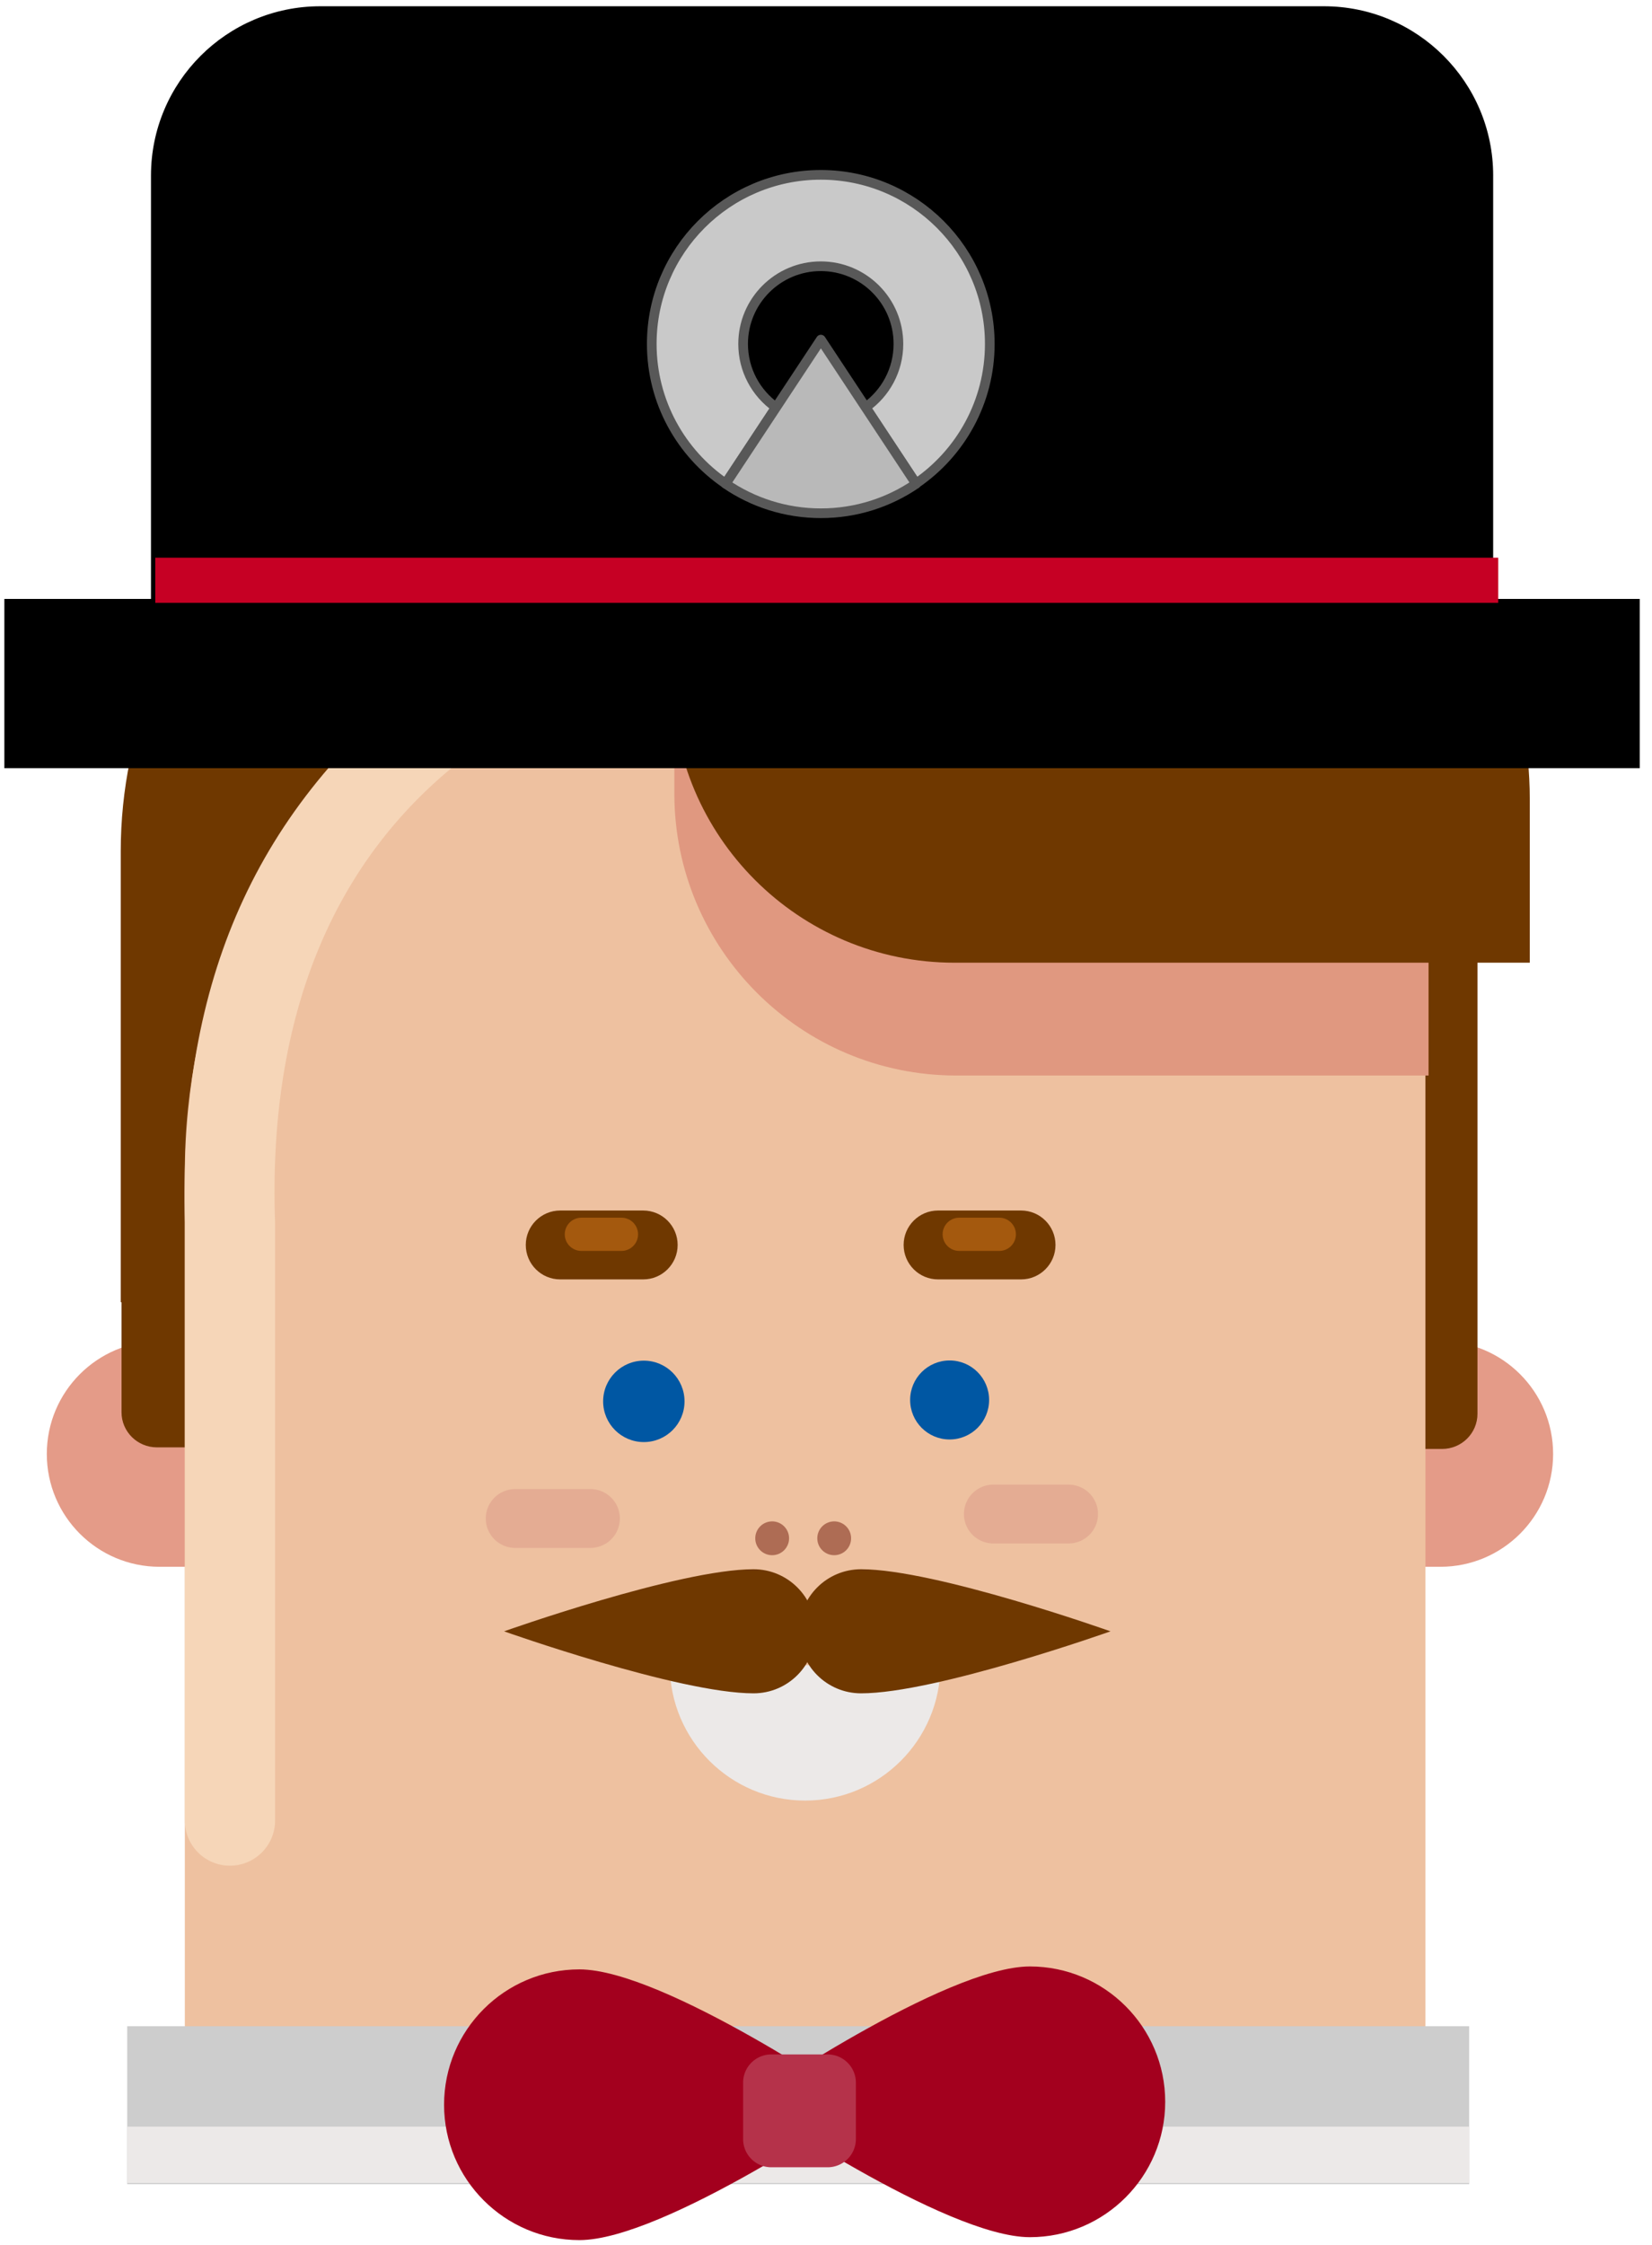 <svg viewBox="0 0 173 235" xmlns="http://www.w3.org/2000/svg" xml:space="preserve" style="fill-rule:evenodd;clip-rule:evenodd;stroke-linecap:round;stroke-linejoin:round;stroke-miterlimit:1.5"><path style="fill:none" d="M-141.732-47.244h3000v2102.36h-3000z" transform="matrix(.057 0 0 .112 8.127 5.278)"/><path d="M1007.55 673.228c0-6.518-6.61-11.811-14.758-11.811H825.128c-8.144 0-14.757 5.293-14.757 11.811 0 6.519 6.613 11.811 14.757 11.811h167.664c8.148 0 14.758-5.292 14.758-11.811Z" style="fill:#e49b88" transform="matrix(.8 0 0 1 -643.395 -521.03)"/><path d="M1169.29 236.22h-75.22c-30.19 0-54.7 47.632-54.7 106.3v106.299h129.92V236.22Z" style="fill:#6f3800" transform="matrix(.864 0 0 .444 -885.371 -62.962)"/><path d="M1169.29 236.22h-64.96c-35.85 0-64.96 7.287-64.96 16.263v180.073c0 8.976 29.11 16.263 64.96 16.263h64.96V236.22Z" style="fill:#6f3800" transform="matrix(.057 0 0 .226 -46.518 50.074)"/><path d="M1169.29 236.22h-64.96c-35.85 0-64.96 5.388-64.96 12.025v188.55c0 6.636 29.11 12.024 64.96 12.024h64.96V236.22Z" style="fill:#6f3800" transform="matrix(-.057 0 0 .306 213.967 14.335)"/><path d="M1169.29 236.22h-64.96c-35.85 0-64.96 37.234-64.96 83.094v129.505h129.92V236.22Z" style="fill:#eec1a0" transform="matrix(1 0 0 .782 -1020.017 -126.96)"/><path d="M1034.65 659.946c-.78-14.945 6.14-26.78 21.26-34.257l-.06.045c2.06-1.062 2.48-3.076.94-4.496-1.55-1.419-4.47-1.709-6.53-.647v.015c-18.49 10.052-25.67 22.711-25.06 39.34v43.1c0 1.796 2.11 3.253 4.72 3.253s4.73-1.457 4.73-3.253v-43.1" style="fill:#f6d6b8" transform="matrix(1 0 0 1.452 -1005.843 -830.248)"/><path style="fill:#cdcdcd" d="M1062.99 833.858h164.173v16.535H1062.99z" transform="matrix(.856 0 0 1 -896.598 -621.755)"/><path style="fill:#ece9e8" d="M1062.99 833.858h164.173v16.535H1062.99z" transform="matrix(.856 0 0 .357 -896.598 -75.073)"/><path d="M975.313 683.084c0-14.117-14.247-25.578-31.796-25.578h-53.222v25.578c0 14.116 14.248 25.577 31.796 25.577h53.222v-25.577Z" style="fill:#e09880" transform="matrix(.929 0 0 1.154 -756.465 -705.21)"/><path d="M975.313 693.826c0-20.045-17.797-36.32-39.717-36.32h-45.301v25.578c0 14.116 12.533 25.577 27.97 25.577h57.048v-14.835Z" style="fill:#6f3800" transform="matrix(1.056 0 0 1.154 -869.73 -717.02)"/><circle cx="1024.39" cy="693.771" r="3.079" style="fill:#0057a3" transform="matrix(1.384 0 0 1.384 -1350.333 -813.486)"/><circle cx="1024.39" cy="693.771" r="3.079" style="fill:#ae6c54" transform="matrix(.575 0 0 .575 -508.162 -237.892)"/><circle cx="1024.39" cy="693.771" r="3.079" style="fill:#ae6c54" transform="matrix(.575 0 0 .575 -501.666 -237.892)"/><circle cx="1024.39" cy="693.771" r="3.079" style="fill:#0057a3" transform="matrix(1.343 0 0 1.343 -1276.31 -785.188)"/><path d="M985.845 693.771c0-1.699-1.436-3.078-3.205-3.078h-7.727c-1.768 0-3.204 1.379-3.204 3.078 0 1.7 1.436 3.079 3.204 3.079h7.727c1.769 0 3.205-1.379 3.205-3.079Z" style="fill:#6f3800" transform="matrix(1.125 0 0 1.171 -1038.112 -682.086)"/><path d="M985.845 693.771c0-1.699-1.436-3.078-3.205-3.078h-7.727c-1.768 0-3.204 1.379-3.204 3.078 0 1.7 1.436 3.079 3.204 3.079h7.727c1.769 0 3.205-1.379 3.205-3.079Z" style="fill:#a4590e" transform="matrix(.543 0 0 .565 -468.495 -262.775)"/><path d="M985.845 693.771c0-1.699-1.436-3.078-3.205-3.078h-7.727c-1.768 0-3.204 1.379-3.204 3.078 0 1.7 1.436 3.079 3.204 3.079h7.727c1.769 0 3.205-1.379 3.205-3.079Z" style="fill:#6f3800" transform="matrix(1.125 0 0 1.171 -998.543 -682.086)"/><path d="M985.845 693.771c0-1.699-1.436-3.078-3.205-3.078h-7.727c-1.768 0-3.204 1.379-3.204 3.078 0 1.7 1.436 3.079 3.204 3.079h7.727c1.769 0 3.205-1.379 3.205-3.079Z" style="fill:#a4590e" transform="matrix(.543 0 0 .565 -428.926 -262.775)"/><path d="M985.845 693.771a3.08 3.08 0 0 0-3.079-3.078h-7.978a3.08 3.08 0 0 0 0 6.157h7.978a3.08 3.08 0 0 0 3.079-3.079Z" style="fill:#e4ac93" transform="translate(-920.932 -534.818)"/><path d="M985.845 693.771a3.08 3.08 0 0 0-3.079-3.078h-7.978a3.08 3.08 0 0 0 0 6.157h7.978a3.08 3.08 0 0 0 3.079-3.079Z" style="fill:#e4ac93" transform="translate(-870.859 -535.283)"/><path d="M1068.9 856.299s-10.63 14.52-10.63 20.743c0 5.5 4.76 9.966 10.63 9.966 5.86 0 10.63-4.466 10.63-9.966 0-6.223-10.63-20.743-10.63-20.743Z" style="fill:#a3001e" transform="scale(1.422 1.333) rotate(90 911.664 8.047)"/><path d="M1068.9 856.299s-10.63 14.52-10.63 20.743c0 5.5 4.76 9.966 10.63 9.966 5.86 0 10.63-4.466 10.63-9.966 0-6.223-10.63-20.743-10.63-20.743Z" style="fill:#a3001e" transform="matrix(0 1.333 1.422 0 -1139.303 -1204.828)"/><path d="M1161.02 738.189c0 7.822-6.35 14.173-14.17 14.173s-14.17-6.351-14.17-14.173" style="fill:#ece9e8" transform="translate(-1062.538 -563.88)"/><path d="M1128.54 759.449s-6.49 10.594-6.49 15.134c0 2.077 2.91 3.763 6.49 3.763 3.59 0 6.5-1.686 6.5-3.763 0-4.54-6.5-15.134-6.5-15.134Z" style="fill:#6f3800" transform="matrix(0 -1 1.726 0 -1258.02 1299.306)"/><path d="M1128.54 759.449s-6.49 10.594-6.49 15.134c0 2.077 2.91 3.763 6.49 3.763 3.59 0 6.5-1.686 6.5-3.763 0-4.54-6.5-15.134-6.5-15.134Z" style="fill:#6f3800" transform="matrix(0 -1 -1.726 0 1427.102 1299.306)"/><path d="M.456 62.695h171.26v17.717H.456z"/><path d="M156.367 18.38c0-9.782-7.939-17.725-17.73-17.725H33.541c-9.792 0-17.73 7.943-17.73 17.725v53.173h140.555V18.38Z"/><path d="M1524.51 1278.88c-57.57-39.34-95.38-105.52-95.38-180.46 0-120.59 97.91-218.499 218.51-218.499 120.59 0 218.5 97.909 218.5 218.499 0 74.94-37.8 141.12-95.37 180.46l-65.12-98.56c25.64-18.18 42.38-48.09 42.38-81.9 0-55.4-44.98-100.389-100.39-100.389-55.41 0-100.4 44.989-100.4 100.389 0 33.81 16.74 63.72 42.39 81.9l-65.12 98.56Z" style="fill:#c9c9c9;stroke:#585858;stroke-width:12.5px" transform="translate(-47.506 -52.97) scale(.081)"/><path d="M1640.85 1275.88c-35.07 24.01-77.48 38.05-123.13 38.05-45.66 0-88.07-14.04-123.13-38.05l123.13-186.36 123.13 186.36Z" style="fill:#b9b9b9;stroke:#585858;stroke-width:12.5px" transform="translate(-36.972 -52.702) scale(.081)"/><path d="M1132.68 793.11a2.96 2.96 0 0 0-2.96-2.953h-5.9a2.952 2.952 0 0 0-2.95 2.953v5.906a2.952 2.952 0 0 0 2.95 2.953h5.9a2.96 2.96 0 0 0 2.96-2.953v-5.906Z" style="fill:#b5324a" transform="translate(-1043.05 -575.102)"/><path style="fill:#c60024" d="M1035.83 594.094h191.339v4.724H1035.83z" transform="matrix(.735 0 0 1 -745.072 -535.715)"/></svg>